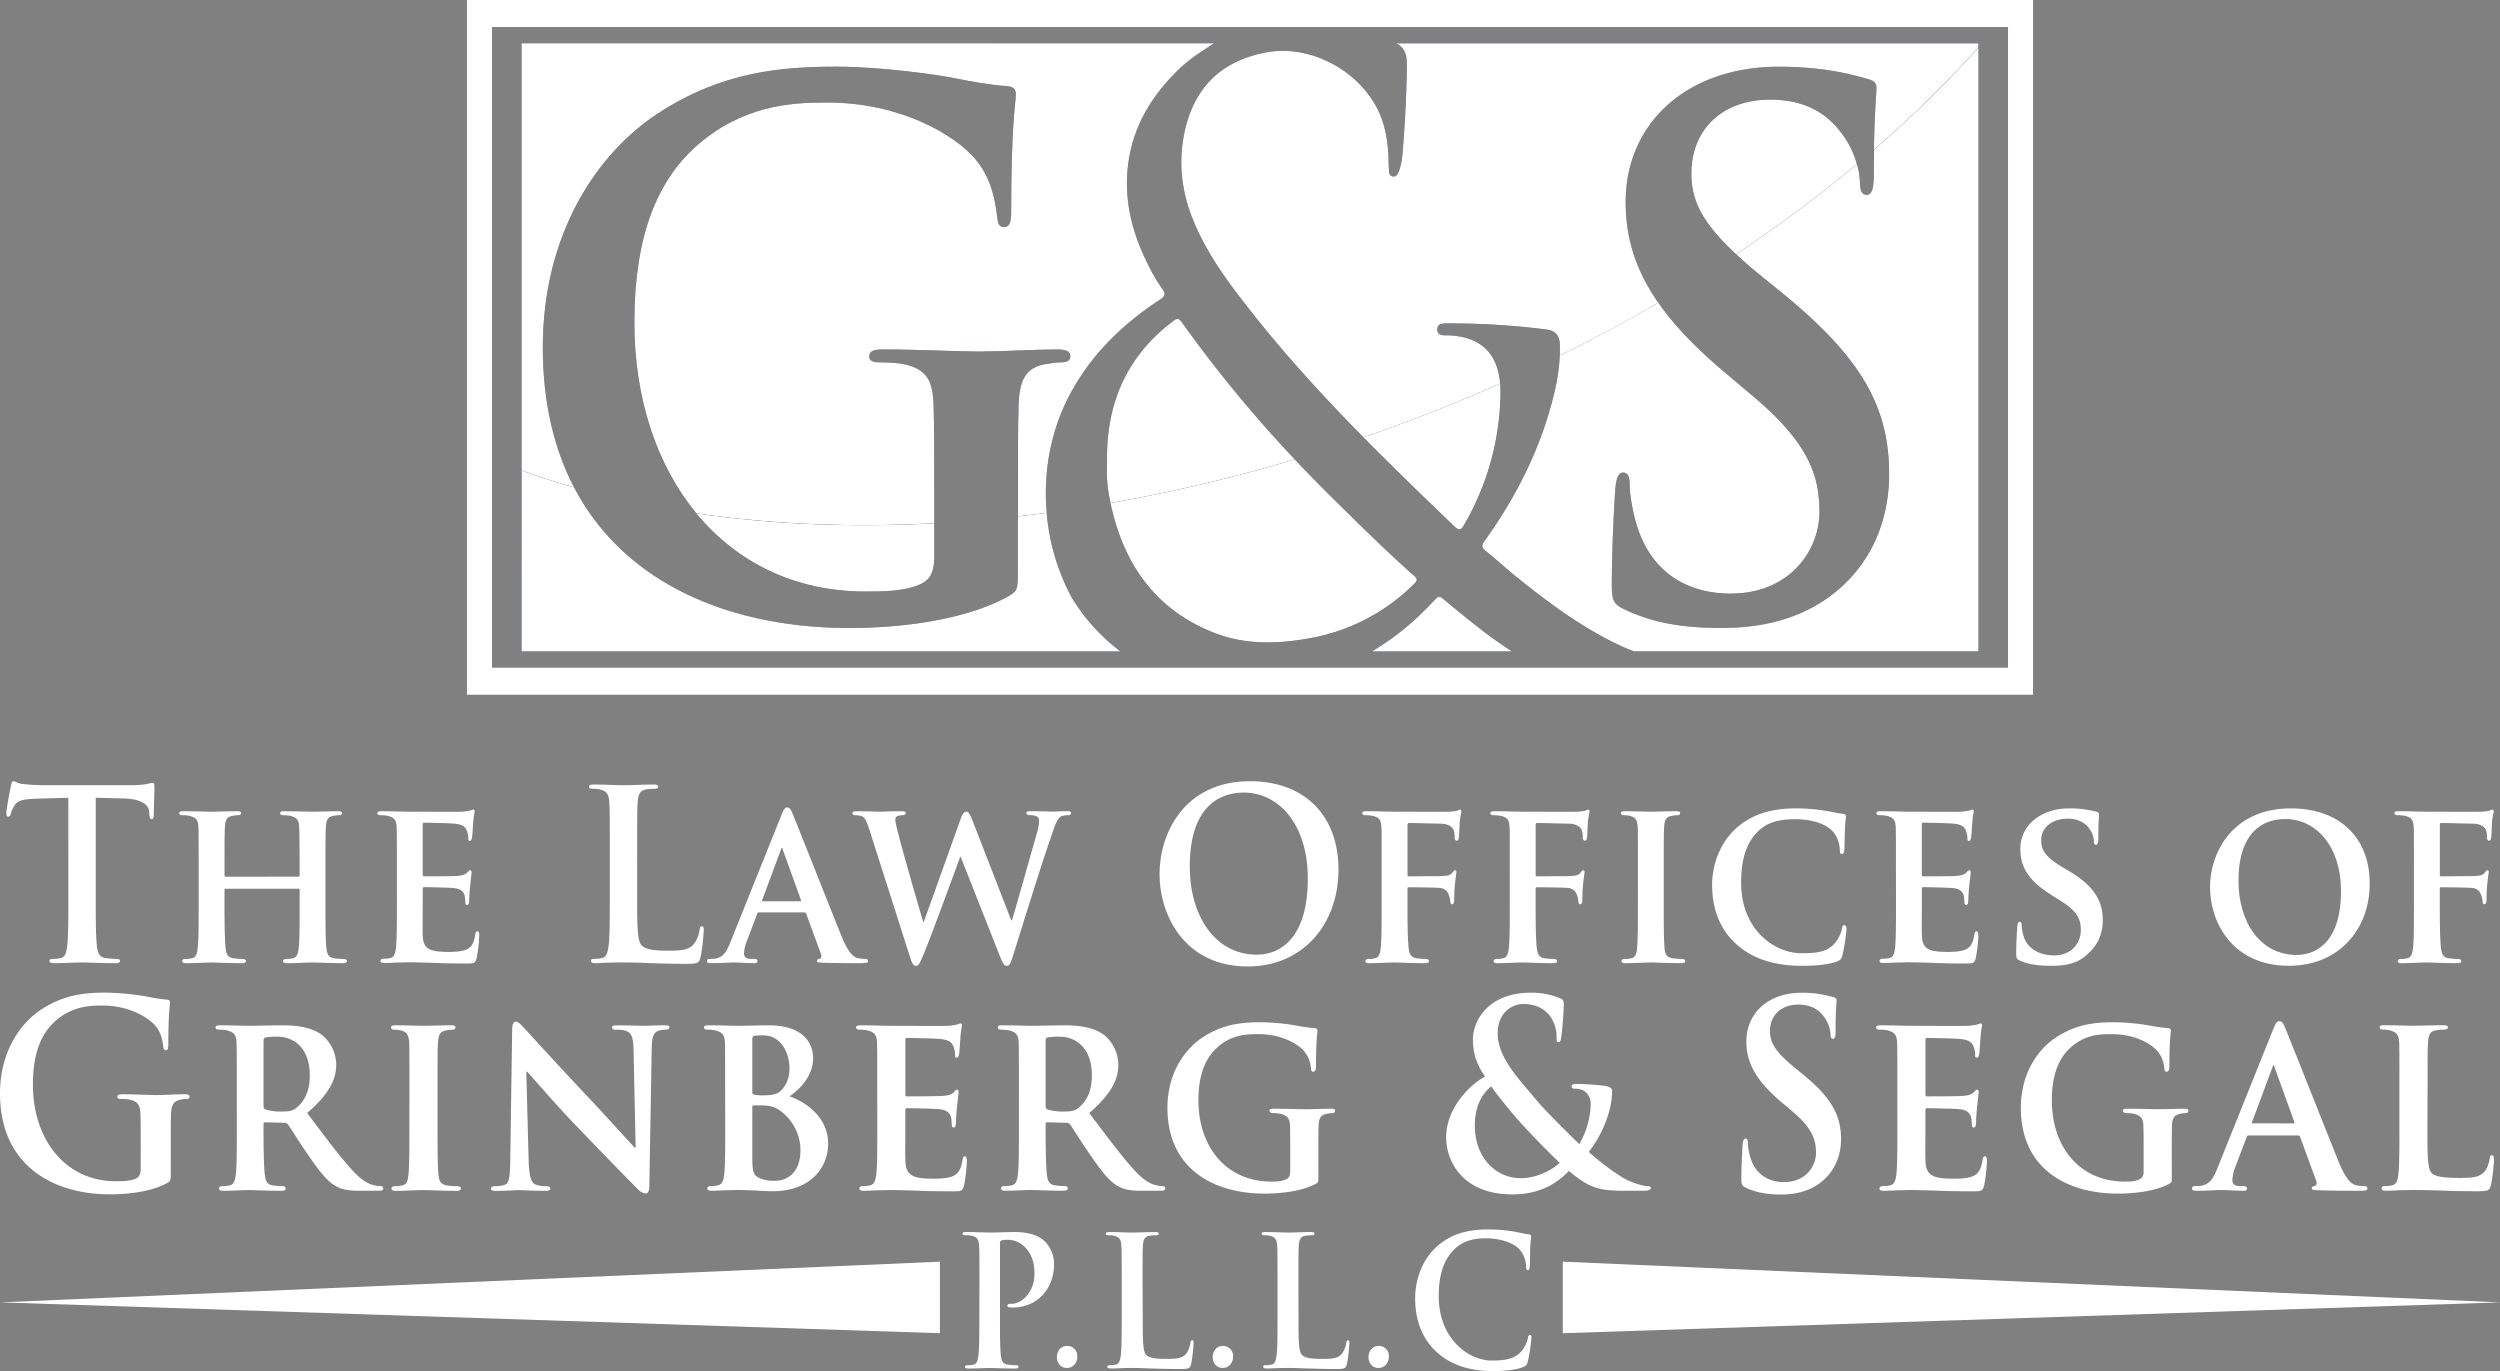 <svg id="Layer_1" data-name="Layer 1" xmlns="http://www.w3.org/2000/svg" viewBox="0 0 1896.19 1039.87"><rect x="0" y="0" width="1896.19" height="1039.87" fill="#808080" stroke="none"/><defs><style>.cls-1{fill:#fff;}.cls-2{fill:#133155;}.cls-3{fill:none;}</style></defs><title>two color vector file WHITE</title><path class="cls-1" d="M160.62,1158.46c0,5.27-.18,5.66-2.35,7-11.76,6.64-29.48,8.78-43.59,8.78-44.31,0-83.56-22.64-83.56-76.5,0-31.23,15-53.08,31.47-63.82,17.36-11.32,33.46-12.69,48.65-12.69a202.15,202.15,0,0,1,32,3.12,110,110,0,0,0,14.29,2.15c2.17.2,2.53,1,2.53,2.34,0,2.15-1.27,7.61-1.27,32,0,3.12-.54,4.1-2,4.1-1.27,0-1.63-1-1.81-2.54-.54-4.49-1.45-10.73-6.15-16.2C143.44,1040,129,1031,108.53,1031c-9.95,0-23.15.78-35.81,12.1-10.13,9.17-16.64,23.81-16.64,47.81,0,42,24.78,73.38,62.94,73.38,4.7,0,11,0,15.37-2.15,2.71-1.37,3.44-3.9,3.44-7.22V1136.6c0-9.76,0-17.17-.18-23-.18-6.64-1.81-9.76-7.78-11.12a34.6,34.6,0,0,0-7.05-.59c-1.63,0-2.71-.39-2.71-1.56,0-1.56,1.27-2,3.8-2,9.41,0,20.8.59,26.22.59,5.61,0,15.19-.59,21.16-.59,2.35,0,3.62.39,3.62,2,0,1.17-1.08,1.56-2.35,1.56a26.5,26.5,0,0,0-4.88.59c-4.88,1-6.69,4.29-6.87,11.12-.18,5.85-.18,13.66-.18,23.42Z" transform="translate(-31.12 -268.35)"/><path class="cls-1" d="M210.72,1094.06c0-25.18,0-29.86-.18-35.13-.36-5.66-1.81-7.42-6.87-9a27.24,27.24,0,0,0-6.33-.59c-1.63,0-2.71-.59-2.71-1.76s1.27-1.56,3.62-1.56c8.32,0,18.45.39,21.7.39,5.43,0,19.89-.39,24.78-.39,10.13,0,21.7,1,30.2,7a29.6,29.6,0,0,1,11.21,22.83c0,12.29-6.51,23.22-22.06,36.69,14.11,18.74,25.32,33.76,34.91,44.11,8.86,9.56,14.47,10.34,17,10.93a13.82,13.82,0,0,0,3.8.39,1.9,1.9,0,0,1,2,1.76c0,1.37-1.09,1.76-3.07,1.76H303.5c-8.86,0-13.2-1-17.36-3.32-6.87-3.71-12.84-11.51-21.7-24.39-6.33-9-13-20.1-15-22.64a3.52,3.52,0,0,0-2.89-1.17l-14.29-.39A1.19,1.19,0,0,0,231,1121v2.34c0,15.42.18,28.3.9,35.32.54,4.88,1.27,8,6.15,8.78a56.1,56.1,0,0,0,7.78.59,1.9,1.9,0,0,1,2,1.76c0,1.17-1.27,1.76-3.26,1.76-9.22,0-22.43-.59-24.78-.59-3.07,0-13.2.59-19.53.59-2,0-3.07-.59-3.07-1.76,0-.78.54-1.76,2.53-1.76a21.81,21.81,0,0,0,5.61-.59c3.26-.78,4.16-3.9,4.7-8.78.72-7,.72-20.1.72-35.32ZM231,1106.94c0,1.76.36,2.34,1.45,2.93a40.63,40.63,0,0,0,12.12,1.56c6.33,0,8.5-.59,11.21-2.73,4.88-3.71,10.31-10.93,10.31-24.59,0-23.42-14.83-29.47-24.23-29.47a53.47,53.47,0,0,0-9.4.59c-1.09.39-1.45,1-1.45,2.34Z" transform="translate(-31.12 -268.35)"/><path class="cls-1" d="M341.66,1094.06c0-25.18,0-29.86-.18-35.13-.36-5.66-2-7.61-5.43-8.78a18.91,18.91,0,0,0-5.79-.78c-1.63,0-2.53-.39-2.53-2,0-1,1.27-1.37,3.8-1.37,6,0,16.82.39,21.34.39,4,0,14.29-.39,20.44-.39,2,0,3.26.39,3.26,1.37,0,1.56-.9,2-2.53,2a20.55,20.55,0,0,0-4.7.59c-4.34.78-5.61,3.12-6,9-.36,5.27-.36,10-.36,35.13v29.27c0,16,0,29.27.72,36.3.54,4.49,1.63,7,6.33,7.81a55.34,55.34,0,0,0,8.14.59c1.81,0,2.53,1,2.53,1.76,0,1.17-1.27,1.76-3.07,1.76-10.49,0-21.34-.59-25.68-.59-3.62,0-14.47.59-20.8.59-2,0-3.07-.59-3.07-1.76,0-.78.54-1.76,2.53-1.76a21.81,21.81,0,0,0,5.61-.59c3.26-.78,4.16-3.12,4.7-8,.72-6.83.72-20.1.72-36.1Z" transform="translate(-31.12 -268.35)"/><path class="cls-1" d="M432.09,1148.9c.36,12.88,2.35,16.78,5.43,18a25.17,25.17,0,0,0,8.32,1.17c1.81,0,2.71.78,2.71,1.76,0,1.37-1.45,1.76-3.62,1.76-10.31,0-17.72-.59-20.62-.59-1.45,0-9,.59-17.18.59-2.17,0-3.62-.19-3.62-1.76,0-1,1.09-1.76,2.53-1.76a30.45,30.45,0,0,0,7.23-.78c4.16-1.17,4.7-5.66,4.88-20.1l1.45-98.36c0-3.32,1.09-5.66,2.71-5.66,2,0,4.16,2.54,6.87,5.46,2,2.15,25.86,28.49,49,52.89,10.85,11.51,32,34.93,34.36,37.28h.72L511.66,1065c-.18-10.15-1.63-13.08-5.43-14.64-2.35-1-6.15-1-8.32-1-2,0-2.53-.78-2.53-1.76,0-1.37,1.63-1.56,4-1.56,8.32,0,16.82.39,20.26.39,1.81,0,7.78-.39,15.55-.39,2.17,0,3.62.19,3.62,1.56,0,1-.9,1.76-2.71,1.76a15,15,0,0,0-4.88.59c-4.34,1.37-5.61,4.29-5.79,13.66l-1.81,104.61c0,3.71-1.27,5.27-2.53,5.27-2.71,0-4.88-1.76-6.51-3.51-9.95-10-29.84-30.44-46.48-47.81-17.36-18-34.18-38.06-37.26-41h-.54Z" transform="translate(-31.12 -268.35)"/><path class="cls-1" d="M581.11,1094.06c0-25.18,0-29.86-.18-35.13-.36-5.66-1.81-7.42-6.87-9a27.24,27.24,0,0,0-6.33-.59c-1.63,0-2.71-.59-2.71-1.76s1.27-1.56,3.62-1.56c8.32,0,18.45.39,21.52.39,8,0,18.45-.39,23.87-.39,28.76,0,33.82,16,33.82,24.79,0,12.88-8.86,22.83-17.9,29.08,13,4.49,29.3,16.39,29.3,35.91,0,17.76-13,36.1-42.32,36.1-1.81,0-7.23-.19-12.66-.59-5.43-.2-11-.39-13.56-.39-1.81,0-5.24.19-9,.19-3.8.2-7.78.39-11,.39-2,0-3.07-.59-3.07-1.76,0-.78.54-1.76,2.53-1.76a21.81,21.81,0,0,0,5.61-.59c3.26-.78,4.16-3.9,4.7-8.78.72-7,.72-20.1.72-35.32Zm20.62,2.73c0,1.37.54,1.56,1.09,1.76a31.51,31.51,0,0,0,7.41.59c5.25,0,9.77-.59,12.48-2.93,4.16-3.51,7.23-9.56,7.23-17.56,0-11.12-6.15-25-19.89-25a37.52,37.52,0,0,0-6.87.39c-1.09.2-1.45,1-1.45,2.73Zm0,48.79c0,10.93.54,14.25,5.61,16.39a27.39,27.39,0,0,0,11.39,2c8.5,0,19.53-5.07,19.53-23.42a37.28,37.28,0,0,0-15-29.47c-3.26-2.54-7.6-4.29-13.75-4.29h-6.87c-.54,0-.9.19-.9,1.17Z" transform="translate(-31.12 -268.35)"/><path class="cls-1" d="M696.5,1094.06c0-25.18,0-29.86-.18-35.13-.36-5.66-1.81-7.42-6.87-9a27.24,27.24,0,0,0-6.33-.59c-1.63,0-2.71-.59-2.71-1.76s1.27-1.56,3.62-1.56c8.32,0,18.45.39,23,.39,5.06,0,40.33.19,43.41,0a63.15,63.15,0,0,0,6.69-1,17.42,17.42,0,0,1,2.53-.78c.9,0,1.08.78,1.08,1.56,0,1.17-.9,3.12-1.27,10.73-.18,1.76-.54,9-.9,10.93-.18.78-.54,2.73-1.81,2.73-1.08,0-1.27-.78-1.27-2.15a16.69,16.69,0,0,0-1.08-6.05c-1.27-2.93-2.53-5.27-10.49-6-2.71-.39-21.7-.78-25-.78-.72,0-1.09.59-1.09,1.56v41c0,1,.18,1.76,1.09,1.76,3.62,0,24.23,0,27.85-.39,3.8-.39,6-1,7.6-2.54,1.27-1.17,1.81-2.15,2.53-2.15s1.27.78,1.27,1.76-.36,3.71-1.27,12.1c-.36,3.32-.72,10-.72,11.12,0,1.37-.18,3.71-1.63,3.71-1.08,0-1.45-.59-1.45-1.37-.18-1.76-.18-3.9-.54-6.05-.9-3.32-2.89-5.85-8.86-6.44-2.89-.39-21-.78-25-.78-.72,0-.9.78-.9,1.76v13.27c0,5.66-.18,19.71,0,24.59.36,11.32,5.25,13.86,21.52,13.86,4.16,0,10.85-.19,15-2.15,4-2,5.79-5.46,6.87-12.29.36-1.76.72-2.54,1.81-2.54,1.27,0,1.45,2.15,1.45,3.9,0,3.71-1.27,15-2.17,18.35-1.08,4.29-2.53,4.29-8.5,4.29-11.94,0-21.52-.19-29.3-.59-7.78-.2-13.75-.39-18.45-.39-1.81,0-5.25.19-9,.19-3.8.2-7.78.39-11,.39-2,0-3.07-.59-3.07-1.76,0-.78.54-1.76,2.53-1.76a21.82,21.82,0,0,0,5.61-.59c3.26-.78,4.16-3.9,4.7-8.78.72-7,.72-20.1.72-35.32Z" transform="translate(-31.12 -268.35)"/><path class="cls-1" d="M803.93,1094.06c0-25.18,0-29.86-.18-35.13-.36-5.66-1.81-7.42-6.87-9a27.24,27.24,0,0,0-6.33-.59c-1.63,0-2.71-.59-2.71-1.76s1.27-1.56,3.62-1.56c8.32,0,18.45.39,21.7.39,5.43,0,19.89-.39,24.78-.39,10.13,0,21.7,1,30.2,7a29.6,29.6,0,0,1,11.21,22.83c0,12.29-6.51,23.22-22.07,36.69,14.11,18.74,25.32,33.76,34.91,44.11,8.86,9.56,14.47,10.34,17,10.93a13.81,13.81,0,0,0,3.8.39,1.9,1.9,0,0,1,2,1.76c0,1.37-1.09,1.76-3.08,1.76H896.71c-8.86,0-13.2-1-17.36-3.32-6.87-3.71-12.84-11.51-21.7-24.39-6.33-9-13-20.1-15-22.64a3.52,3.52,0,0,0-2.89-1.17l-14.29-.39a1.19,1.19,0,0,0-1.27,1.37v2.34c0,15.42.18,28.3.9,35.32.54,4.88,1.27,8,6.15,8.78a56.08,56.08,0,0,0,7.78.59,1.9,1.9,0,0,1,2,1.76c0,1.17-1.27,1.76-3.26,1.76-9.22,0-22.43-.59-24.78-.59-3.07,0-13.2.59-19.53.59-2,0-3.07-.59-3.07-1.76,0-.78.54-1.76,2.53-1.76a21.81,21.81,0,0,0,5.61-.59c3.26-.78,4.16-3.9,4.7-8.78.72-7,.72-20.1.72-35.32Zm20.26,12.88c0,1.76.36,2.34,1.45,2.93a40.63,40.63,0,0,0,12.12,1.56c6.33,0,8.5-.59,11.21-2.73,4.88-3.71,10.31-10.93,10.31-24.59,0-23.42-14.83-29.47-24.23-29.47a53.47,53.47,0,0,0-9.4.59c-1.09.39-1.45,1-1.45,2.34Z" transform="translate(-31.12 -268.35)"/><path class="cls-1" d="M1031.09,1160.41c0,4.49,0,4.68-2,5.85-10.67,5.66-26.4,7.42-38.88,7.42-39.06,0-73.61-19.13-73.61-65,0-26.54,13.2-45.08,27.85-54.25,15.19-9.56,29.48-10.73,42.86-10.73a168.51,168.51,0,0,1,28.21,2.73,118.05,118.05,0,0,0,12.66,1.76c1.81.2,2.17.78,2.17,2,0,2-1.08,6.44-1.08,27.32,0,2.54-.9,3.71-2.17,3.71-1.08,0-1.45-.78-1.63-2.15a23,23,0,0,0-5.43-13.66c-4.7-5.27-16.64-12.69-34.54-12.69-8.68,0-19.71.19-30.75,9.76-8.86,7.81-14.65,20.1-14.65,40.4,0,35.71,21.34,61.67,55.34,61.67,4.16,0,7.42,0,11.21-1.76,2.35-1.17,3.07-2.93,3.07-5.85v-15.22c0-8.2,0-14.44-.18-19.52-.18-5.66-1.81-7.42-6.87-9a26.61,26.61,0,0,0-6.15-.59c-1.45,0-2.53-.78-2.53-1.76,0-1.37,1.27-1.56,3.44-1.56,8.32,0,19.71.39,24.42.39,5.06,0,13.38-.39,18.63-.39,2.17,0,3.26.19,3.26,1.56a1.89,1.89,0,0,1-2,1.76,20.18,20.18,0,0,0-4.34.59c-4.34.78-6,3.12-6.15,9-.18,5.07-.18,11.71-.18,19.91Z" transform="translate(-31.12 -268.35)"/><path class="cls-1" d="M1157.51,1084.89c-7.6-10.93-9-18.93-9.22-27.71-.18-15.42,12.48-35.91,43.95-35.91a57.87,57.87,0,0,1,21.88,4.1c3.08,1.17,3.08,2.73,3.08,5.07,0,6.44-1.45,22.05-2,25-.36,2.93-1.09,3.32-2.17,3.32s-1.27-.78-1.27-3.71a26.7,26.7,0,0,0-5.25-16.39c-3.62-4.68-9.95-8.78-20.07-8.78-7.6,0-19.35,5.66-19.35,22.25,0,18.35,15.55,34,30,51.33,6.15,7.61,28.39,29.27,31.83,32.59,3.62-5.46,8.68-18.15,8.68-30.05a12,12,0,0,0-3.44-9c-2.35-2.34-6.15-2.93-8.86-2.93-1.09,0-2.17-.39-2.17-1.56,0-1.56,1.45-2,2.89-2a187.94,187.94,0,0,1,21.7,1.37c3.44.39,6.15,1.56,6.15,3.9,0,15-7.41,33.18-17.72,46.25a186.7,186.7,0,0,0,25.14,19.13c5.79,3.71,15.73,6.83,19.35,6.83,1.63,0,2.53.19,2.53,1.76,0,1.17-1.45,1.76-5.43,1.76h-13.93c-20.62,0-27.13-2.15-42.68-15-6,5.85-18.09,17.76-42.86,17.76-38.7,0-50.28-26.15-50.28-43.13C1128,1108.31,1146.66,1090.55,1157.51,1084.89Zm56.61,65.38c-10.49-9.76-27.85-28.1-32.55-33.57s-16.28-19.52-19.35-24.4c-6.15,4.88-12.48,14.05-12.48,29.66,0,24.4,15.91,40,34.72,40C1198.38,1162,1210.32,1154.17,1214.12,1150.26Z" transform="translate(-31.12 -268.35)"/><path class="cls-1" d="M1355.36,1169.2c-2.89-1.37-3.44-2.34-3.44-6.64,0-10.73.72-22.44.9-25.57.18-2.93.72-5.07,2.17-5.07,1.63,0,1.81,1.76,1.81,3.32a44.15,44.15,0,0,0,1.63,10c4,14.44,14.65,19.71,25.86,19.71,16.28,0,24.23-11.9,24.23-22.25,0-9.56-2.71-18.54-17.72-31.23l-8.32-7c-19.89-16.78-26.77-30.44-26.77-46.25,0-21.47,16.64-36.89,41.78-36.89a81.56,81.56,0,0,1,24.05,3.32c1.63.39,2.53,1,2.53,2.34,0,2.54-.72,8.2-.72,23.42,0,4.29-.54,5.85-2,5.85-1.27,0-1.81-1.17-1.81-3.51a24.8,24.8,0,0,0-4.7-12.88c-2.71-3.71-8-9.56-19.71-9.56-13.38,0-21.52,8.39-21.52,20.1,0,9,4.16,15.81,19.17,28.1l5.06,4.1c21.88,17.76,29.66,31.23,29.66,49.77,0,11.32-4,24.79-17,34-9,6.25-19.17,8-28.76,8C1371.28,1174.27,1363.14,1172.9,1355.36,1169.2Z" transform="translate(-31.12 -268.35)"/><path class="cls-1" d="M1470.21,1094.06c0-25.18,0-29.86-.18-35.13-.36-5.66-1.81-7.42-6.87-9a27.24,27.24,0,0,0-6.33-.59c-1.63,0-2.71-.59-2.71-1.76s1.27-1.56,3.62-1.56c8.32,0,18.45.39,23,.39,5.06,0,40.33.19,43.41,0a63.15,63.15,0,0,0,6.69-1,17.42,17.42,0,0,1,2.53-.78c.9,0,1.08.78,1.08,1.56,0,1.17-.9,3.12-1.27,10.73-.18,1.76-.54,9-.9,10.93-.18.78-.54,2.73-1.81,2.73-1.08,0-1.27-.78-1.27-2.15a16.69,16.69,0,0,0-1.08-6.05c-1.27-2.93-2.53-5.27-10.49-6-2.71-.39-21.7-.78-25-.78-.72,0-1.09.59-1.09,1.56v41c0,1,.18,1.76,1.09,1.76,3.62,0,24.23,0,27.85-.39,3.8-.39,6-1,7.6-2.54,1.27-1.17,1.81-2.15,2.53-2.15s1.27.78,1.27,1.76-.36,3.71-1.27,12.1c-.36,3.32-.72,10-.72,11.12,0,1.37-.18,3.71-1.63,3.71-1.08,0-1.45-.59-1.45-1.37-.18-1.76-.18-3.9-.54-6.05-.9-3.32-2.89-5.85-8.86-6.44-2.89-.39-21-.78-25-.78-.72,0-.9.78-.9,1.76v13.27c0,5.66-.18,19.71,0,24.59.36,11.32,5.25,13.86,21.52,13.86,4.16,0,10.85-.19,15-2.15,4-2,5.79-5.46,6.87-12.29.36-1.76.72-2.54,1.81-2.54,1.27,0,1.45,2.15,1.45,3.9,0,3.71-1.27,15-2.17,18.35-1.08,4.29-2.53,4.29-8.5,4.29-11.94,0-21.52-.19-29.3-.59-7.78-.2-13.75-.39-18.45-.39-1.81,0-5.25.19-9,.19-3.8.2-7.78.39-11,.39-2,0-3.07-.59-3.07-1.76,0-.78.54-1.76,2.53-1.76a21.82,21.82,0,0,0,5.61-.59c3.26-.78,4.16-3.9,4.7-8.78.72-7,.72-20.1.72-35.32Z" transform="translate(-31.12 -268.35)"/><path class="cls-1" d="M1678.38,1160.41c0,4.49,0,4.68-2,5.85-10.67,5.66-26.4,7.42-38.88,7.42-39.06,0-73.61-19.13-73.61-65,0-26.54,13.2-45.08,27.85-54.25,15.19-9.56,29.48-10.73,42.86-10.73a168.51,168.51,0,0,1,28.21,2.73,118.05,118.05,0,0,0,12.66,1.76c1.81.2,2.17.78,2.17,2,0,2-1.08,6.44-1.08,27.32,0,2.54-.9,3.71-2.17,3.71-1.08,0-1.45-.78-1.63-2.15a23,23,0,0,0-5.43-13.66c-4.7-5.27-16.64-12.69-34.54-12.69-8.68,0-19.71.19-30.75,9.76-8.86,7.81-14.65,20.1-14.65,40.4,0,35.71,21.34,61.67,55.34,61.67,4.16,0,7.42,0,11.21-1.76,2.35-1.17,3.07-2.93,3.07-5.85v-15.22c0-8.2,0-14.44-.18-19.52-.18-5.66-1.81-7.42-6.87-9a26.61,26.61,0,0,0-6.15-.59c-1.45,0-2.53-.78-2.53-1.76,0-1.37,1.27-1.56,3.43-1.56,8.32,0,19.71.39,24.42.39,5.06,0,13.38-.39,18.63-.39,2.17,0,3.26.19,3.26,1.56a1.89,1.89,0,0,1-2,1.76,20.18,20.18,0,0,0-4.34.59c-4.34.78-6,3.12-6.15,9-.18,5.07-.18,11.71-.18,19.91Z" transform="translate(-31.12 -268.35)"/><path class="cls-1" d="M1736.61,1129.58c-.9,0-1.09.19-1.45,1.17l-8.5,22.44a32.06,32.06,0,0,0-2.35,10.15c0,2.93,1.45,4.68,6.33,4.68H1733c2,0,2.35.78,2.35,1.76,0,1.37-.9,1.76-2.53,1.76-5.24,0-12.66-.59-17.72-.59-1.63,0-10.13.59-18.45.59-2,0-2.89-.39-2.89-1.76a1.63,1.63,0,0,1,1.81-1.76c1.45,0,3.26-.2,4.7-.2,7.23-1.17,9.95-6.24,13.2-14.64l41.6-103.63c1.81-4.68,3.07-6.64,4.7-6.64,2.35,0,3.07,1.56,4.7,5.27,3.8,9.17,30.38,76.31,40.51,101.48,6.15,15,10.67,17.17,13.56,17.76a35.7,35.7,0,0,0,6,.59q2.17,0,2.17,1.76c0,1.37-.9,1.76-6.87,1.76-5.61,0-17.18,0-30.56-.39-2.89-.19-4.7-.19-4.7-1.37,0-1,.36-1.56,2-1.76,1.09-.2,2.17-1.76,1.45-3.71l-12.3-33.57a1.51,1.51,0,0,0-1.63-1.17Zm34-9.17c.72,0,.9-.39.72-1l-15-41.57c-.18-.59-.36-1.56-.72-1.56-.54,0-.72,1-.9,1.56l-15.37,41.37c-.36.78,0,1.17.54,1.17Z" transform="translate(-31.12 -268.35)"/><path class="cls-1" d="M1872.25,1123.33c0,21.27,0,31.81,3.44,34.93,2.71,2.54,8.86,3.51,21.16,3.51,8.5,0,14.65-.19,18.63-4.68,2-2.15,3.62-6.83,4-10,.18-1.56.54-2.54,1.81-2.54,1.09,0,1.45,1.76,1.45,3.71s-1.08,14.25-2.35,19.13c-1.09,3.71-1.81,4.49-10.13,4.49-11.4,0-20.62-.19-28.58-.59-8-.2-14.65-.39-21.16-.39-1.81,0-5.25.19-9,.19-3.8.2-7.78.39-11,.39-2,0-3.07-.59-3.07-1.76,0-.78.54-1.76,2.53-1.76a21.82,21.82,0,0,0,5.61-.59c3.26-.78,4.16-3.9,4.7-8.78.72-7,.72-20.1.72-35.32v-29.27c0-25.18,0-29.86-.18-35.13-.36-5.66-1.81-7.42-6.87-9a19.73,19.73,0,0,0-5.24-.59q-2.71,0-2.71-1.76c0-1.17,1.08-1.56,3.44-1.56,7.41,0,17.54.39,21.88.39,3.8,0,16.82-.39,23-.39,2.35,0,3.44.39,3.44,1.56s-.9,1.76-2.89,1.76a32.8,32.8,0,0,0-6.15.59c-4.34.78-5.61,3.12-6,9-.36,5.27-.36,10-.36,35.13Z" transform="translate(-31.12 -268.35)"/><path class="cls-1" d="M774,1242.49c0-20.82,0-24.65-.25-29-.25-4.66-1.27-6.85-5.46-7.81a24.2,24.2,0,0,0-4.95-.41c-1.4,0-2.16-.27-2.16-1.23s.89-1.23,2.79-1.23c6.73,0,14.72.41,18.28.41,5.2,0,12.57-.41,18.4-.41,15.87,0,21.58,5.75,23.61,7.81a24.71,24.71,0,0,1,6.35,16.3c0,19.45-13.2,33.15-31.22,33.15a17.36,17.36,0,0,1-2.67-.14c-.63-.14-1.52-.27-1.52-1.23s.89-1.51,3.55-1.51c7.11,0,17-8.63,17-22.6,0-4.52-.38-13.7-7.49-20.55a18.06,18.06,0,0,0-12.69-5.34,16.75,16.75,0,0,0-5,.55c-.63.27-1,1.1-1,2.6v54.78c0,12.6,0,23.42.63,29.31.38,3.84,1.14,6.85,5,7.4a49.57,49.57,0,0,0,6.47.55c1.4,0,2,.41,2,1.1,0,1-1,1.37-2.41,1.37-8.38,0-16.37-.41-19.67-.41-2.92,0-10.92.41-16,.41-1.65,0-2.54-.41-2.54-1.37,0-.69.51-1.1,2-1.1a19.24,19.24,0,0,0,4.57-.55c2.54-.55,3.17-3.56,3.68-7.53.63-5.75.63-16.57.63-29.17Z" transform="translate(-31.12 -268.35)"/><path class="cls-1" d="M832.73,1297.55c0-3.43,2.28-8.36,7.74-8.36a7.58,7.58,0,0,1,7.74,7.94c0,4.79-3,8.77-7.87,8.77C835,1305.9,832.73,1301.38,832.73,1297.55Z" transform="translate(-31.12 -268.35)"/><path class="cls-1" d="M897.85,1266.59c0,17.53,0,27,2.67,29.45,2.16,2.05,5.46,3,15.36,3,6.73,0,11.68-.14,14.85-3.83A17.89,17.89,0,0,0,934,1287c.13-1.23.38-2.05,1.4-2.05s1,.68,1,2.33-.89,11.78-1.9,15.75c-.76,3-1.4,3.7-8,3.7-9.14,0-15.74-.27-21.45-.41s-10.28-.41-15.48-.41c-1.4,0-4.19,0-7.24.14s-6.22.27-8.76.27c-1.65,0-2.54-.41-2.54-1.37,0-.69.51-1.1,2-1.1a19.24,19.24,0,0,0,4.57-.55c2.54-.55,3.17-3.56,3.68-7.53.63-5.75.63-16.57.63-29.17v-24.1c0-20.82,0-24.65-.25-29-.25-4.66-1.27-6.85-5.46-7.81a17.48,17.48,0,0,0-4.19-.41c-1.4,0-2.16-.27-2.16-1.23s.89-1.23,2.79-1.23c6,0,14,.41,17.39.41,3,0,12.31-.41,17.26-.41,1.78,0,2.67.27,2.67,1.23s-.76,1.23-2.28,1.23a31.33,31.33,0,0,0-5,.41c-3.43.69-4.44,3-4.7,7.81-.25,4.38-.25,8.22-.25,29Z" transform="translate(-31.12 -268.35)"/><path class="cls-1" d="M950.9,1297.55c0-3.43,2.28-8.36,7.74-8.36a7.58,7.58,0,0,1,7.74,7.94c0,4.79-3,8.77-7.87,8.77C953.18,1305.9,950.9,1301.38,950.9,1297.55Z" transform="translate(-31.12 -268.35)"/><path class="cls-1" d="M1016,1266.59c0,17.53,0,27,2.67,29.45,2.16,2.05,5.46,3,15.36,3,6.73,0,11.68-.14,14.85-3.83a17.91,17.91,0,0,0,3.3-8.22c.13-1.23.38-2.05,1.4-2.05s1,.68,1,2.33-.89,11.78-1.9,15.75c-.76,3-1.4,3.7-8,3.7-9.14,0-15.74-.27-21.45-.41s-10.28-.41-15.49-.41c-1.4,0-4.19,0-7.24.14s-6.22.27-8.76.27c-1.65,0-2.54-.41-2.54-1.37,0-.69.51-1.1,2-1.1a19.23,19.23,0,0,0,4.57-.55c2.54-.55,3.17-3.56,3.68-7.53.64-5.75.64-16.57.64-29.17v-24.1c0-20.82,0-24.65-.25-29-.25-4.66-1.27-6.85-5.46-7.81a17.47,17.47,0,0,0-4.19-.41c-1.4,0-2.16-.27-2.16-1.23s.89-1.23,2.79-1.23c6,0,14,.41,17.39.41,3,0,12.31-.41,17.26-.41,1.78,0,2.66.27,2.66,1.23s-.76,1.23-2.28,1.23a31.31,31.31,0,0,0-4.95.41c-3.43.69-4.44,3-4.7,7.81-.25,4.38-.25,8.22-.25,29Z" transform="translate(-31.12 -268.35)"/><path class="cls-1" d="M1069.07,1297.55c0-3.43,2.28-8.36,7.74-8.36a7.58,7.58,0,0,1,7.74,7.94c0,4.79-3,8.77-7.87,8.77C1071.35,1305.9,1069.07,1301.38,1069.07,1297.55Z" transform="translate(-31.12 -268.35)"/><path class="cls-1" d="M1120.22,1293.3c-12.44-11.78-15.74-27.12-15.74-40.4,0-9.31,2.67-25.47,14.85-37.53,9.14-9,21.2-14.52,40.11-14.52a116.31,116.31,0,0,1,18.4,1.37c4.82.68,8.88,1.92,12.69,2.33,1.4.14,1.9.82,1.9,1.64,0,1.1-.38,2.74-.63,7.53-.25,4.52-.13,12.05-.38,14.79-.13,2.05-.38,3.15-1.52,3.15s-1.27-1.1-1.27-3a20.35,20.35,0,0,0-4.95-12.6c-4.19-4.79-14.09-8.49-25.77-8.49-11,0-18.28,3-23.86,8.49-9.27,9.18-11.68,22.19-11.68,35.47,0,32.6,23,48.76,40,48.76,11.3,0,18.15-1.37,23.23-7.67a23.56,23.56,0,0,0,4.31-9c.38-2.19.64-2.74,1.65-2.74s1.14,1,1.14,2.05a139.63,139.63,0,0,1-2.79,18.22c-.63,2.33-1.14,3-3.3,4-5.08,2.19-14.72,3.15-22.85,3.15C1146.36,1308.23,1131.77,1304.12,1120.22,1293.3Z" transform="translate(-31.12 -268.35)"/><polygon class="cls-1" points="1896.19 987.82 1185.35 1011.2 1185.35 956.96 1896.19 987.82 1896.19 987.82"/><polygon class="cls-1" points="0.19 987.82 712.9 1011.2 712.9 956.96 0.19 987.82 0.19 987.82"/><path class="cls-1" d="M82.94,873.43l-24.75.72c-9.63.36-13.62,1.26-16.11,5.2a22,22,0,0,0-2.82,6.27c-.33,1.44-.83,2.15-1.83,2.15-1.16,0-1.49-.9-1.49-2.87,0-2.87,3.16-19.18,3.49-20.62.5-2.33,1-3.41,2-3.41,1.33,0,3,1.79,7.14,2.15a161.11,161.11,0,0,0,16.61.9h65.79a73.85,73.85,0,0,0,11.46-.9,37.29,37.29,0,0,1,4.49-.9c1.16,0,1.33,1.08,1.33,3.77,0,3.76-.5,16.13-.5,20.79-.17,1.79-.5,2.87-1.5,2.87-1.33,0-1.66-.9-1.83-3.59l-.17-2c-.33-4.66-4.82-9.68-19.6-10l-20.93-.54v73.5c0,16.49,0,30.66.83,38.36.5,5,1.5,9,6.48,9.68a64.94,64.94,0,0,0,8.47.72c1.83,0,2.66.54,2.66,1.43,0,1.26-1.33,1.79-3.16,1.79-11,0-21.43-.54-26.08-.54-3.82,0-14.29.54-20.93.54-2.16,0-3.32-.54-3.32-1.79,0-.9.66-1.43,2.66-1.43a25.21,25.21,0,0,0,6-.72c3.32-.72,4.32-4.66,4.82-9.86.83-7.53.83-21.69.83-38.18Z" transform="translate(-31.12 -268.35)"/><path class="cls-1" d="M257.54,933.3c.33,0,.83-.18.83-1.08V929c0-23.13-.17-28.68-.33-33.52-.33-5.2-1.66-6.81-6.31-8.25a24.44,24.44,0,0,0-5.65-.54q-2.49,0-2.49-1.61c0-1.07,1-1.43,3.16-1.43,7.81,0,18.11.36,21.93.36,3.49,0,13.12-.36,18.77-.36,2.16,0,3.16.36,3.16,1.43s-1,1.61-2.66,1.61a22.75,22.75,0,0,0-4.32.54c-3.82.72-5,2.87-5.32,8.25-.33,4.84-.33,9.14-.33,32.27v26.89c0,14,0,26,.66,32.63.5,4.3,1.33,7.17,5.82,7.89a49.06,49.06,0,0,0,7.48.54c1.49,0,2.33.9,2.33,1.61,0,1.07-1.16,1.61-3,1.61-9.47,0-19.11-.54-23.09-.54-3.32,0-13.62.54-19.27.54-2,0-3.16-.54-3.16-1.61,0-.72.67-1.61,2.33-1.61a20.54,20.54,0,0,0,5.32-.54c3-.72,3.82-3.59,4.32-8.07.67-6.45.67-18.11.67-32.09V943.34a.92.92,0,0,0-.83-.9H202.39c-.5,0-1,.18-1,.9V955c0,14,.17,25.64.83,32.27.5,4.3,1.33,7.17,5.65,7.89a50.7,50.7,0,0,0,7.48.54c1.66,0,2.32.9,2.32,1.61,0,1.07-1.16,1.61-3,1.61-9.47,0-19.6-.54-23.76-.54-3.32,0-13,.54-18.77.54-1.83,0-2.82-.54-2.82-1.61,0-.72.5-1.61,2.33-1.61a20,20,0,0,0,5.15-.54c3-.72,3.82-3.59,4.32-8.07.67-6.45.67-18.46.67-32.45V927.75c0-23.13,0-27.43-.17-32.27-.33-5.2-1.66-6.81-6.31-8.25a25,25,0,0,0-5.82-.54c-1.49,0-2.49-.54-2.49-1.61s1.16-1.43,3.16-1.43c7.81,0,17.44.36,21.43.36,3.49,0,13.62-.36,19.44-.36,2,0,3,.36,3,1.43s-.83,1.61-2.66,1.61a19.89,19.89,0,0,0-4.15.54c-4,.72-5.15,2.87-5.48,8.25-.33,4.84-.33,10.4-.33,33.52v3.23c0,.9.5,1.08,1,1.08Z" transform="translate(-31.12 -268.35)"/><path class="cls-1" d="M332.14,927.75c0-23.13,0-27.43-.17-32.27-.33-5.2-1.66-6.81-6.31-8.25a25,25,0,0,0-5.82-.54c-1.49,0-2.49-.54-2.49-1.61s1.16-1.43,3.32-1.43c7.64,0,16.95.36,21.1.36,4.65,0,37,.18,39.87,0a58.18,58.18,0,0,0,6.15-.9,16,16,0,0,1,2.32-.72c.83,0,1,.72,1,1.43,0,1.08-.83,2.87-1.16,9.86-.17,1.61-.5,8.25-.83,10-.17.72-.5,2.51-1.66,2.51-1,0-1.16-.72-1.16-2a15.31,15.31,0,0,0-1-5.56c-1.16-2.69-2.33-4.84-9.64-5.56-2.49-.36-19.94-.72-22.93-.72-.67,0-1,.54-1,1.43v37.65c0,.9.17,1.61,1,1.61,3.32,0,22.26,0,25.58-.36,3.49-.36,5.48-.9,7-2.33,1.16-1.07,1.66-2,2.32-2s1.16.72,1.16,1.61-.33,3.41-1.16,11.11c-.33,3-.66,9.14-.66,10.22,0,1.25-.17,3.41-1.5,3.41-1,0-1.33-.54-1.33-1.26-.17-1.61-.17-3.59-.5-5.56-.83-3-2.66-5.38-8.14-5.92-2.66-.36-19.27-.72-22.93-.72-.66,0-.83.72-.83,1.61v12.19c0,5.2-.17,18.11,0,22.59.33,10.4,4.82,12.73,19.77,12.73,3.82,0,10-.18,13.79-2,3.65-1.79,5.31-5,6.31-11.29.33-1.61.67-2.33,1.66-2.33,1.16,0,1.33,2,1.33,3.59a110.85,110.85,0,0,1-2,16.85c-1,3.94-2.32,3.94-7.81,3.94-11,0-19.77-.18-26.91-.54-7.14-.18-12.62-.36-16.94-.36-1.66,0-4.82.18-8.31.18-3.49.18-7.14.36-10.13.36-1.83,0-2.82-.54-2.82-1.61,0-.72.5-1.61,2.33-1.61a20,20,0,0,0,5.15-.54c3-.72,3.82-3.59,4.32-8.07.67-6.45.67-18.46.67-32.45Z" transform="translate(-31.12 -268.35)"/><path class="cls-1" d="M514.38,946.93c0,22.95,0,35.32,3.49,38.54,2.82,2.69,7.14,3.94,20.1,3.94,8.81,0,15.28-.18,19.44-5a23.4,23.4,0,0,0,4.32-10.76c.17-1.61.5-2.69,1.83-2.69,1.16,0,1.33.9,1.33,3,0,2-1.16,15.42-2.49,20.61-1,3.94-1.83,4.84-10.47,4.84-12,0-20.6-.36-28.08-.54-7.48-.36-13.46-.54-20.27-.54-1.83,0-5.48,0-9.47.18-3.82,0-8.14.36-11.46.36-2.16,0-3.32-.54-3.32-1.79,0-.9.66-1.43,2.66-1.43a25.21,25.21,0,0,0,6-.72c3.32-.72,4.15-4.66,4.82-9.86.83-7.53.83-21.69.83-38.18V915.38c0-27.25,0-32.27-.33-38-.33-6.1-1.66-9-7.14-10.22a22.89,22.89,0,0,0-5.48-.54c-1.83,0-2.82-.36-2.82-1.61s1.16-1.61,3.65-1.61c7.81,0,18.27.54,22.76.54,4,0,16.11-.54,22.59-.54,2.33,0,3.49.36,3.49,1.61s-1,1.61-3,1.61a41,41,0,0,0-6.48.54c-4.49.9-5.81,3.94-6.15,10.22-.33,5.74-.33,10.76-.33,38Z" transform="translate(-31.12 -268.35)"/><path class="cls-1" d="M606.75,960.37c-.83,0-1,.18-1.33,1.07l-7.81,20.62a29.43,29.43,0,0,0-2.16,9.32c0,2.69,1.33,4.3,5.82,4.3h2.16c1.83,0,2.16.72,2.16,1.61,0,1.25-.83,1.61-2.33,1.61-4.82,0-11.63-.54-16.28-.54-1.5,0-9.3.54-16.95.54-1.83,0-2.66-.36-2.66-1.61a1.5,1.5,0,0,1,1.66-1.61c1.33,0,3-.18,4.32-.18,6.65-1.08,9.14-5.74,12.13-13.45l38.21-95.19c1.66-4.3,2.82-6.09,4.32-6.09,2.16,0,2.82,1.43,4.32,4.84,3.49,8.43,27.91,70.09,37.21,93.22,5.65,13.8,9.8,15.77,12.46,16.31a32.67,32.67,0,0,0,5.48.54q2,0,2,1.61c0,1.25-.83,1.61-6.31,1.61-5.15,0-15.78,0-28.08-.36-2.66-.18-4.32-.18-4.32-1.25,0-.9.33-1.44,1.83-1.61,1-.18,2-1.61,1.33-3.41l-11.3-30.83a1.39,1.39,0,0,0-1.5-1.07ZM638,951.95c.67,0,.83-.36.67-.9l-13.79-38.18c-.17-.54-.33-1.43-.66-1.43-.5,0-.67.9-.83,1.43l-14.12,38c-.33.72,0,1.08.5,1.08Z" transform="translate(-31.12 -268.35)"/><path class="cls-1" d="M690.81,898.53c-1.83-5.56-3-9.14-5.15-10.58-1.5-1.08-4.32-1.26-5.65-1.26-1.49,0-2.32-.54-2.32-1.61s1.16-1.43,3.32-1.43c7.48,0,15.62.36,16.94.36s8.47-.36,16.94-.36c2.16,0,3.16.36,3.16,1.43s-1.16,1.61-2.66,1.61a8.84,8.84,0,0,0-3.65.72c-1.33.54-1.5,1.43-1.5,3,0,2,1.33,7,3.16,14,2.49,10,15.78,56.11,17.94,63.1h.5l27.91-78c1.5-4.3,3-5.56,4.32-5.56,1.66,0,3,2.33,4.82,7.17l29.24,75.29h.5c2.82-8.78,14-48.94,19.11-66.69a35.22,35.22,0,0,0,1.5-8.78c0-2.51-1.33-4.3-7.14-4.3-1.33,0-2.49-.72-2.49-1.61,0-1.07,1.16-1.43,3.49-1.43,7.64,0,14.29.36,15.62.36,1,0,7.31-.36,12.13-.36,1.66,0,2.66.36,2.66,1.26,0,1.07-.67,1.79-2,1.79a17.72,17.72,0,0,0-5.15.72c-3.49,1.43-5.15,7.17-8.14,16-6.81,19.18-21.76,67.58-28.91,90.35-1.66,5.38-2.49,7.17-4.65,7.17-2,0-3-1.79-5.15-7.35l-29.74-75.29h-.33c-2.49,6.45-22.1,60.59-28.08,74.58-2.66,6.28-3.49,8.07-5.65,8.07-1.83,0-2.66-1.61-4-5.56Z" transform="translate(-31.12 -268.35)"/><path class="cls-1" d="M910.6,931.15c0-30.66,18.77-70.27,68.61-70.27,41.37,0,67.12,26,67.12,67s-26.58,73.5-68.78,73.5C929.87,1001.43,910.6,962.88,910.6,931.15Zm112.47,3.41c0-40.16-21.43-65.07-48.68-65.07-19.1,0-40.87,11.47-40.87,56.11,0,37.29,19.11,66.87,51,66.87C996.16,992.46,1023.07,986.37,1023.07,934.56Z" transform="translate(-31.12 -268.35)"/><path class="cls-1" d="M1098.67,955.17c0,14.7.16,25.46.83,31.91.5,4.48,1.5,7.35,5.82,8.07a47.87,47.87,0,0,0,7.14.54c1.83,0,2.49.9,2.49,1.61,0,1.07-1,1.61-3.15,1.61-9.3,0-19.61-.54-23.43-.54s-13.13.54-18.6.54c-2,0-3-.36-3-1.61,0-.72.5-1.61,2.16-1.61a20,20,0,0,0,5.15-.54c3-.72,3.82-3.59,4.32-8.07.66-6.45.66-17.75.66-32.45V927.75c0-23.13,0-27.43-.16-32.27-.33-5.2-1.66-7-6.31-8.25a25.05,25.05,0,0,0-5.82-.54c-1.33,0-2.49-.54-2.49-1.61s1.16-1.43,3.49-1.43c7.47,0,16.78.36,20.93.36,5.65,0,38,.18,41.53,0a37.56,37.56,0,0,0,6-.72c.83-.18,1.5-.9,2.33-.9.5,0,1,.72,1,1.43,0,1.08-.66,2.87-1.16,6.81-.17,1.61-.5,10.58-.67,12.37-.17,1.26-.5,3-1.5,3s-1.83-.72-1.83-2.51a13,13,0,0,0-.83-5.74c-1-2.15-3.82-4.48-9.3-4.66l-24.25-.54c-.83,0-1.33.36-1.33,2.15v36.93c0,.9.16,1.43,1,1.43l20.43-.18c2.49,0,4.49,0,6.64-.18,2.66-.18,4.82-.72,6.15-2.69.83-.9,1.17-1.61,2-1.61.5,0,.83.54.83,1.43s-.66,5-1.16,9.86c-.33,3-.5,10-.5,11.11,0,1.26-.17,3.41-1.66,3.41-.83,0-1.33-1.07-1.33-2.15a14.9,14.9,0,0,0-1-4.66,7.58,7.58,0,0,0-7-5.56c-3.65-.36-20.93-.54-23.42-.54-.67,0-1,.18-1,1.26Z" transform="translate(-31.12 -268.35)"/><path class="cls-1" d="M1195.86,955.17c0,14.7.16,25.46.83,31.91.5,4.48,1.5,7.35,5.82,8.07a47.87,47.87,0,0,0,7.14.54c1.83,0,2.49.9,2.49,1.61,0,1.07-1,1.61-3.15,1.61-9.3,0-19.61-.54-23.43-.54s-13.13.54-18.6.54c-2,0-3-.36-3-1.61,0-.72.5-1.61,2.16-1.61a20,20,0,0,0,5.15-.54c3-.72,3.82-3.59,4.32-8.07.66-6.45.66-17.75.66-32.45V927.75c0-23.13,0-27.43-.16-32.27-.33-5.2-1.66-7-6.31-8.25a25.05,25.05,0,0,0-5.82-.54c-1.33,0-2.49-.54-2.49-1.61s1.16-1.43,3.49-1.43c7.47,0,16.78.36,20.93.36,5.65,0,38,.18,41.53,0a37.56,37.56,0,0,0,6-.72c.83-.18,1.5-.9,2.33-.9.5,0,1,.72,1,1.43,0,1.08-.66,2.87-1.16,6.81-.17,1.61-.5,10.58-.67,12.37-.17,1.26-.5,3-1.5,3s-1.83-.72-1.83-2.51a13,13,0,0,0-.83-5.74c-1-2.15-3.82-4.48-9.3-4.66l-24.25-.54c-.83,0-1.33.36-1.33,2.15v36.93c0,.9.16,1.43,1,1.43l20.43-.18c2.49,0,4.49,0,6.64-.18,2.66-.18,4.82-.72,6.15-2.69.83-.9,1.17-1.61,2-1.61.5,0,.83.54.83,1.43s-.66,5-1.16,9.86c-.33,3-.5,10-.5,11.11,0,1.26-.17,3.41-1.66,3.41-.83,0-1.33-1.07-1.33-2.15a14.9,14.9,0,0,0-1-4.66,7.58,7.58,0,0,0-7-5.56c-3.65-.36-20.93-.54-23.42-.54-.67,0-1,.18-1,1.26Z" transform="translate(-31.12 -268.35)"/><path class="cls-1" d="M1273.44,927.75c0-23.13,0-27.43-.16-32.27-.33-5.2-1.83-7-5-8.07a17.35,17.35,0,0,0-5.32-.72c-1.49,0-2.33-.36-2.33-1.79,0-.9,1.17-1.26,3.49-1.26,5.48,0,15.45.36,19.6.36,3.66,0,13.13-.36,18.77-.36,1.83,0,3,.36,3,1.26,0,1.43-.83,1.79-2.33,1.79a18.88,18.88,0,0,0-4.32.54c-4,.72-5.15,2.87-5.48,8.25-.33,4.84-.33,9.14-.33,32.27v26.89c0,14.7,0,26.89.66,33.34.5,4.12,1.49,6.45,5.82,7.17a50.66,50.66,0,0,0,7.47.54c1.66,0,2.33.9,2.33,1.61,0,1.07-1.16,1.61-2.82,1.61-9.63,0-19.6-.54-23.59-.54-3.32,0-13.29.54-19.11.54-1.83,0-2.82-.54-2.82-1.61,0-.72.5-1.61,2.33-1.61a20,20,0,0,0,5.15-.54c3-.72,3.82-2.87,4.32-7.35.66-6.27.66-18.46.66-33.16Z" transform="translate(-31.12 -268.35)"/><path class="cls-1" d="M1348,984.39c-14.46-13.09-18.28-30.3-18.28-45,0-10.4,3.16-28.32,17.11-41.77,10.63-10,24.59-16.13,46.35-16.13a139.22,139.22,0,0,1,21.26,1.61c5.48.9,10.3,2,14.62,2.51,1.66.18,2.16.9,2.16,1.79,0,1.25-.33,3-.66,8.43-.33,5-.33,13.44-.5,16.49-.16,2.15-.66,3.77-2,3.77-1.16,0-1.49-1.26-1.49-3.23A22.33,22.33,0,0,0,1421,898.7c-5-5.2-14.78-9-28.24-9-12.79,0-20.93,2.51-27.58,8.6-10.8,10-13.45,24.74-13.45,39.62,0,36.21,25.91,53.42,45.52,53.42,13,0,20.1-1.07,25.92-8.07a25.37,25.37,0,0,0,5-10.22c.33-2.33.67-3,1.83-3,1,0,1.66,1.43,1.66,2.69,0,1.79-1.66,15.06-3.16,20.26-.66,2.69-1.33,3.41-3.82,4.48-5.81,2.51-16.95,3.41-26.42,3.41C1378.27,1000.89,1361.33,996.41,1348,984.39Z" transform="translate(-31.12 -268.35)"/><path class="cls-1" d="M1469.14,927.75c0-23.13,0-27.43-.16-32.27-.33-5.2-1.66-6.81-6.31-8.25a25.05,25.05,0,0,0-5.82-.54c-1.49,0-2.49-.54-2.49-1.61s1.17-1.43,3.32-1.43c7.64,0,16.95.36,21.1.36,4.65,0,37,.18,39.87,0a58,58,0,0,0,6.15-.9,16.13,16.13,0,0,1,2.33-.72c.83,0,1,.72,1,1.43,0,1.08-.83,2.87-1.16,9.86-.17,1.61-.5,8.25-.83,10-.16.72-.5,2.51-1.66,2.51-1,0-1.16-.72-1.16-2a15.28,15.28,0,0,0-1-5.56c-1.17-2.69-2.33-4.84-9.64-5.56-2.49-.36-19.93-.72-22.92-.72-.66,0-1,.54-1,1.43v37.65c0,.9.16,1.61,1,1.61,3.32,0,22.26,0,25.58-.36,3.49-.36,5.48-.9,7-2.33,1.16-1.07,1.66-2,2.33-2s1.16.72,1.16,1.61-.33,3.41-1.16,11.11c-.33,3-.67,9.14-.67,10.22,0,1.25-.16,3.41-1.49,3.41-1,0-1.33-.54-1.33-1.26-.16-1.61-.16-3.59-.5-5.56-.83-3-2.65-5.38-8.14-5.92-2.65-.36-19.27-.72-22.92-.72-.67,0-.83.72-.83,1.61v12.19c0,5.2-.16,18.11,0,22.59.33,10.4,4.82,12.73,19.77,12.73,3.82,0,10-.18,13.79-2,3.66-1.79,5.31-5,6.31-11.29.33-1.61.67-2.33,1.66-2.33,1.16,0,1.33,2,1.33,3.59a110.68,110.68,0,0,1-2,16.85c-1,3.94-2.33,3.94-7.81,3.94-11,0-19.77-.18-26.91-.54-7.14-.18-12.63-.36-16.95-.36-1.66,0-4.82.18-8.31.18-3.49.18-7.14.36-10.13.36-1.83,0-2.82-.54-2.82-1.61,0-.72.5-1.61,2.33-1.61a20,20,0,0,0,5.15-.54c3-.72,3.82-3.59,4.32-8.07.66-6.45.66-18.46.66-32.45Z" transform="translate(-31.12 -268.35)"/><path class="cls-1" d="M1563.17,996.94c-2.32-1.08-2.82-1.79-2.82-5.2,0-8.25.66-17.75.83-20.26,0-2.33.67-3.94,1.83-3.94,1.33,0,1.49,1.43,1.49,2.51a30.37,30.37,0,0,0,1.33,7.89C1569,989.23,1580,993,1589.09,993c12.63,0,20.27-8.61,20.27-19.36,0-6.63-1.49-13.27-14.45-21.51l-8.47-5.38c-17.28-10.94-22.93-21.15-22.93-34.6,0-18.65,16.61-30.66,36.88-30.66a80.64,80.64,0,0,1,20.77,2.51c1.33.36,2,.9,2,2,0,2-.5,6.28-.5,18.29,0,3.23-.66,4.84-1.83,4.84q-1.49,0-1.49-2.69a18,18,0,0,0-3.82-10c-2.16-2.87-6.81-7.17-16.28-7.17-10.47,0-19.93,5.92-19.93,16.31,0,6.81,2.33,12.19,15.45,20.08l6,3.59C1620,940.65,1626,952.31,1626,966.11c0,11.29-4,20.44-14.62,28.5-7,5.38-16.61,6.28-24.42,6.28C1578.46,1000.89,1569.49,1000,1563.17,996.94Z" transform="translate(-31.12 -268.35)"/><path class="cls-1" d="M1707.38,941.19c0-26,16.94-59.7,61.3-59.7,36.88,0,59.81,22.05,59.81,57s-23.59,62.39-61.3,62.39C1724.65,1000.89,1707.38,968.26,1707.38,941.19Zm99.34,2.87c0-33.7-18.77-54.5-42.37-54.5-16.28,0-35.39,9.32-35.39,47,0,31.37,16.61,56.11,44.19,56.11C1783.47,992.64,1806.72,987.44,1806.72,944.06Z" transform="translate(-31.12 -268.35)"/><path class="cls-1" d="M1881.65,955.17c0,14.7.16,25.46.83,31.91.5,4.48,1.49,7.35,5.81,8.07a47.87,47.87,0,0,0,7.14.54c1.83,0,2.49.9,2.49,1.61,0,1.07-1,1.61-3.15,1.61-9.3,0-19.61-.54-23.43-.54s-13.13.54-18.6.54c-2,0-3-.36-3-1.61,0-.72.5-1.61,2.16-1.61a20,20,0,0,0,5.15-.54c3-.72,3.82-3.59,4.32-8.07.66-6.45.66-17.75.66-32.45V927.75c0-23.13,0-27.43-.16-32.27-.33-5.2-1.66-7-6.31-8.25a25.05,25.05,0,0,0-5.82-.54c-1.32,0-2.49-.54-2.49-1.61s1.17-1.43,3.49-1.43c7.48,0,16.78.36,20.94.36,5.65,0,38,.18,41.53,0a37.56,37.56,0,0,0,6-.72c.83-.18,1.49-.9,2.33-.9.5,0,1,.72,1,1.43,0,1.08-.66,2.87-1.16,6.81-.16,1.61-.5,10.58-.67,12.37-.16,1.26-.5,3-1.49,3s-1.83-.72-1.83-2.51a13,13,0,0,0-.83-5.74c-1-2.15-3.82-4.48-9.3-4.66l-24.25-.54c-.83,0-1.33.36-1.33,2.15v36.93c0,.9.16,1.43,1,1.43l20.43-.18c2.49,0,4.49,0,6.64-.18,2.66-.18,4.82-.72,6.15-2.69.83-.9,1.17-1.61,2-1.61.5,0,.83.54.83,1.43s-.66,5-1.16,9.86c-.33,3-.5,10-.5,11.11,0,1.26-.17,3.41-1.66,3.41-.83,0-1.33-1.07-1.33-2.15a14.89,14.89,0,0,0-1-4.66,7.58,7.58,0,0,0-7-5.56c-3.66-.36-20.94-.54-23.43-.54-.66,0-1,.18-1,1.26Z" transform="translate(-31.12 -268.35)"/><path class="cls-2" d="M1090.13,301.19a3.15,3.15,0,0,0,.36.23c6.39,3.32,7.79,9.21,7.71,16.21-.23,20.72-1.28,41.4-2.86,62-.48,6.25-.91,12.6-3.15,18.53-.86,2.28-2.05,4.46-4.75,4-2.5-.46-2.75-2.81-2.84-5-.13-3.15-.23-6.31-.35-9.46-.42-10.49-1.85-20.76-5.61-30.54-12.84-33.41-52.25-55.58-86.88-49.12-31.22,5.82-53.14,23.47-61.45,57.31-5.79,23.57-3.46,46.91,5.56,69.33,10.31,25.63,26.29,47.14,42.83,68.23,47.16,60.15,101.27,112.65,155.69,164.83,3.47,3.32,4.94,2.69,7.13-1.08a203.08,203.08,0,0,0,27.69-99.35c.58-28.52-12.56-43.23-38.78-44.52-3.6-.18-9.25.84-9.16-4.59.08-5.16,5.66-4.46,9.3-4.49a573.73,573.73,0,0,1,73.31,4.61c7.31.89,10.27,4.57,10.42,12.42a140.21,140.21,0,0,1-4.13,35.07c-9.87,41.66-28.49,78.58-52.66,112.43-2.37,3.32-3.28,5.22.57,8.21,7.85,6.1,15.12,13.06,22.88,19.3,26.36,21.21,53.39,41.24,84.13,54.65a51.86,51.86,0,0,0,5.66,2.08h261V301.19Zm326.51,421.23c-25.16,17.38-53.34,22.26-80,22.26-29.19,0-51.83-3.8-73.47-14.12-8.05-3.8-9.56-6.52-9.56-18.46,0-29.87,2-62.45,2.52-71.14.5-8.15,2-14.12,6-14.12,4.53,0,5,4.89,5,9.23,0,7.06,2,18.46,4.53,27.69,11.07,40.18,40.76,54.85,72,54.85,45.29,0,67.43-33.13,67.43-61.91,0-26.61-7.55-51.59-49.32-86.88l-23.15-19.55c-55.36-46.7-74.48-84.71-74.48-128.7,0-59.73,46.3-102.63,116.25-102.63,32.71,0,53.85,5.43,66.93,9.23,4.53,1.09,7,2.72,7,6.52,0,7.06-2,22.81-2,65.16,0,11.95-1.51,16.29-5.54,16.29-3.52,0-5-3.26-5-9.77,0-4.89-2.52-21.72-13.08-35.84-7.55-10.32-22.14-26.61-54.85-26.61-37.24,0-59.88,23.35-59.88,55.93,0,25,11.57,44,53.34,78.2l14.09,11.4c60.89,49.42,82.53,86.88,82.53,138.47C1463.94,659.42,1452.87,696.89,1416.64,722.41Z" transform="translate(-31.12 -268.35)"/><path class="cls-2" d="M426.72,301.19V762.44H880.88c-.19-.16-.38-.33-.58-.48A146.55,146.55,0,0,1,843.66,721c-23.74-44-27.67-105.19-.12-155.3,16.43-29.89,39.89-52.14,67.15-70,3.9-2.55,5.19-4.1,1.89-8.57-5.46-7.4-9.68-15.76-13.6-24.24-10.17-22-15.31-45.3-12.23-69.81,3.74-29.72,18.52-53,38.92-72.62,8-7.72,17.2-13.56,26.42-19.34Zm409.63,242c-4,0-7.55.54-13.59,1.63-13.59,2.72-18.62,11.95-19.12,31-.5,16.29-.5,38-.5,65.16v59.73c0,14.66-.5,15.75-6.54,19.55-32.71,18.46-82,24.44-121.28,24.44-123.29,0-232.49-63-232.49-212.87,0-86.88,41.77-147.7,87.56-177.57,48.31-31.5,93.1-35.3,135.37-35.3,34.72,0,79,6.52,89.07,8.69,10.57,2.17,28.18,5.43,39.76,6,6,.54,7,2.72,7,6.52,0,6-3.52,21.18-3.52,89.06,0,8.69-1.51,11.4-5.54,11.4-3.52,0-4.53-2.72-5-7.06-1.51-12.49-4-29.87-17.11-45.07-15.1-17.38-55.36-42.36-112.22-42.36-27.68,0-64.41,2.17-99.64,33.67-28.18,25.52-46.3,66.25-46.3,133C512.28,629.56,581.22,717,687.4,717c13.08,0,30.7,0,42.77-6,7.55-3.8,9.56-10.86,9.56-20.09v-51c0-27.15,0-47.79-.5-64.08-.5-18.46-5-27.15-21.64-31-4-1.09-12.58-1.63-19.63-1.63-4.53,0-7.55-1.09-7.55-4.34,0-4.34,3.52-5.43,10.57-5.43,26.17,0,57.87,1.63,73,1.63,15.6,0,42.27-1.63,58.88-1.63,6.54,0,10.07,1.09,10.07,5.43C842.9,542.13,839.88,543.21,836.36,543.21Z" transform="translate(-31.12 -268.35)"/><path class="cls-2" d="M1103.57,705c-21.11-18.6-41.14-38.52-61.25-58.34-41.8-41.2-80.49-85.51-114.95-134-2.5-3.53-4.08-2.47-6.59-.58-33.86,25.53-50.48,60.67-50,105.12,0,5.13-.27,10.28.08,15.38a115.82,115.82,0,0,0,2,14.6c9.71,49.18,35.14,84.12,79.65,101.38,23,8.91,46.67,8.35,70.36,4.24a148.66,148.66,0,0,0,80.91-41.56C1106.34,708.62,1106.26,707.34,1103.57,705Z" transform="translate(-31.12 -268.35)"/><path class="cls-2" d="M1125.19,722.2c-2-1.67-3.27-1.54-5.06.36-4.56,4.82-9.22,9.54-14,14.07a204.11,204.11,0,0,1-34.41,25.8h106.19c-9.51-6.14-17.89-12.18-26-18.6Q1138.42,733.18,1125.19,722.2Z" transform="translate(-31.12 -268.35)"/><path class="cls-1" d="M1573.15,795.27H385.29V268.35H1573.15ZM404.28,774.77H1554.16V288.85H404.28Z" transform="translate(-31.12 -268.35)"/><path class="cls-3" d="M1441.8,406.37c0,6.52,1.51,9.77,5,9.77,4,0,5.54-4.34,5.54-16.29,0-6.64,0-12.62.13-18q-6.43,5.56-13,11.06A56.28,56.28,0,0,1,1441.8,406.37Z" transform="translate(-31.12 -268.35)"/><path class="cls-1" d="M687.4,717c13.08,0,30.7,0,42.77-6,7.55-3.8,9.56-10.86,9.56-20.09V665.27c-63.41,3.35-124,.74-180.47-7.52C589.8,694.75,633.87,717,687.4,717Z" transform="translate(-31.12 -268.35)"/><path class="cls-1" d="M803.15,700.69c0,14.66-.5,15.75-6.54,19.55-32.71,18.46-82,24.44-121.28,24.44-88.68,0-170.07-32.59-208.78-106.66q-20.46-5.85-39.82-12.84V762.44H880.88c-.19-.16-.38-.33-.58-.48A146.55,146.55,0,0,1,843.66,721,165,165,0,0,1,825,657.34q-11,1.45-21.85,2.67Z" transform="translate(-31.12 -268.35)"/><path class="cls-1" d="M952.48,748.5c23,8.91,46.67,8.35,70.36,4.24a148.66,148.66,0,0,0,80.91-41.56c2.6-2.56,2.51-3.84-.18-6.21-21.11-18.6-41.14-38.52-61.25-58.34q-14.87-14.66-29.2-29.86A1238.49,1238.49,0,0,1,873.4,649.88C883.51,697.6,908.8,731.57,952.48,748.5Z" transform="translate(-31.12 -268.35)"/><path class="cls-1" d="M1452.5,381.83c-.08,5.4-.13,11.39-.13,18,0,11.95-1.51,16.29-5.54,16.29-3.52,0-5-3.26-5-9.77a56.28,56.28,0,0,0-2.31-13.48,1057.07,1057.07,0,0,1-91.61,68.3c5.61,5.22,12,10.8,19.44,16.86l14.09,11.4c60.89,49.42,82.53,86.88,82.53,138.47,0,31.5-11.07,69-47.3,94.49-25.16,17.38-53.34,22.26-80,22.26-29.19,0-51.83-3.8-73.47-14.12-8.05-3.8-9.56-6.52-9.56-18.46,0-29.87,2-62.45,2.52-71.14.5-8.15,2-14.12,6-14.12,4.53,0,5,4.89,5,9.23,0,7.06,2,18.46,4.53,27.69,11.07,40.18,40.76,54.85,72,54.85,45.29,0,67.43-33.13,67.43-61.91,0-26.61-7.55-51.59-49.32-86.88l-23.15-19.55c-21.92-18.49-38.14-35.62-49.76-52.3q-36.09,21-74.72,40.08a147.75,147.75,0,0,1-4,27.71c-9.87,41.66-28.49,78.58-52.66,112.43-2.37,3.32-3.28,5.22.57,8.21,7.85,6.1,15.12,13.06,22.88,19.3,26.36,21.21,53.39,41.24,84.13,54.65a51.86,51.86,0,0,0,5.66,2.08h261V304.37A885.29,885.29,0,0,1,1452.5,381.83Z" transform="translate(-31.12 -268.35)"/><path class="cls-1" d="M1134.37,667.7c3.47,3.32,4.94,2.69,7.13-1.08a203.08,203.08,0,0,0,27.69-99.35,77.61,77.61,0,0,0-.27-8q-50.11,22.26-103.67,40.78C1087.88,623,1111.09,645.39,1134.37,667.7Z" transform="translate(-31.12 -268.35)"/><path class="cls-1" d="M1125.19,722.2c-2-1.67-3.27-1.54-5.06.36-4.56,4.82-9.22,9.54-14,14.07a204.11,204.11,0,0,1-34.41,25.8h106.19c-9.51-6.14-17.89-12.18-26-18.6Q1138.42,733.18,1125.19,722.2Z" transform="translate(-31.12 -268.35)"/><path class="cls-1" d="M1373.87,343.92c-37.24,0-59.88,23.35-59.88,55.93,0,20.56,7.86,37.07,33.91,61.34a1057.07,1057.07,0,0,0,91.61-68.3,68.54,68.54,0,0,0-10.78-22.36C1421.17,360.21,1406.58,343.92,1373.87,343.92Z" transform="translate(-31.12 -268.35)"/><path class="cls-1" d="M1264.16,421.58c0-59.73,46.3-102.63,116.25-102.63,32.71,0,53.85,5.43,66.93,9.23,4.53,1.09,7,2.72,7,6.52,0,6-1.43,18.08-1.88,47.14a885.29,885.29,0,0,0,79.21-77.46v-3.18H1090.13a3.14,3.14,0,0,0,.36.23c6.39,3.32,7.79,9.21,7.71,16.21-.23,20.72-1.28,41.4-2.87,62-.48,6.25-.91,12.6-3.15,18.53-.86,2.28-2.05,4.46-4.75,4-2.5-.46-2.75-2.81-2.84-5-.13-3.15-.23-6.31-.35-9.46-.42-10.49-1.85-20.76-5.61-30.54-12.84-33.41-52.25-55.58-86.88-49.12-31.22,5.82-53.14,23.47-61.45,57.31-5.79,23.57-3.46,46.91,5.56,69.33,10.31,25.63,26.29,47.14,42.83,68.23,27,34.43,56.27,66.34,86.57,97.13q53.49-18.44,103.67-40.78C1167,536,1154,523.9,1130.41,522.74c-3.6-.18-9.25.84-9.16-4.59.08-5.16,5.66-4.46,9.3-4.49a573.73,573.73,0,0,1,73.31,4.61c7.31.89,10.27,4.57,10.42,12.42,0,2.46,0,4.91-.11,7.36q38.6-19,74.72-40.08C1271.16,472.53,1264.16,448.14,1264.16,421.58Z" transform="translate(-31.12 -268.35)"/><path class="cls-1" d="M843.53,565.74c16.43-29.89,39.89-52.14,67.15-70,3.9-2.55,5.19-4.1,1.89-8.57-5.46-7.4-9.68-15.76-13.6-24.24-10.17-22-15.31-45.3-12.23-69.81,3.74-29.72,18.52-53,38.92-72.62,8-7.72,17.2-13.56,26.42-19.34H426.72v324q19.35,7,39.82,12.84c-15.11-28.91-23.71-64.13-23.71-106.21,0-86.88,41.77-147.7,87.56-177.57,48.31-31.5,93.1-35.3,135.37-35.3,34.72,0,79,6.52,89.07,8.69,10.57,2.17,28.18,5.43,39.76,6,6,.54,7,2.72,7,6.52,0,6-3.52,21.18-3.52,89.06,0,8.69-1.51,11.4-5.54,11.4-3.52,0-4.53-2.72-5-7.06-1.51-12.49-4-29.87-17.11-45.07-15.1-17.38-55.36-42.36-112.22-42.36-27.68,0-64.41,2.17-99.64,33.67-28.18,25.52-46.3,66.25-46.3,133,0,57.88,17,108.55,47,144.94,56.43,8.26,117.07,10.87,180.47,7.52V639.87c0-27.15,0-47.79-.5-64.08-.5-18.46-5-27.15-21.64-31-4-1.09-12.58-1.63-19.63-1.63-4.53,0-7.55-1.09-7.55-4.34,0-4.34,3.52-5.43,10.57-5.43,26.17,0,57.87,1.63,73,1.63,15.6,0,42.27-1.63,58.88-1.63,6.54,0,10.07,1.09,10.07,5.43,0,3.26-3,4.34-6.54,4.34-4,0-7.55.54-13.59,1.63-13.59,2.72-18.62,11.95-19.12,31-.5,16.29-.5,38-.5,65.16v19Q814,658.79,825,657.34C822.33,626.71,827.77,594.41,843.53,565.74Z" transform="translate(-31.12 -268.35)"/><path class="cls-1" d="M927.37,512.6c-2.5-3.53-4.08-2.47-6.59-.58-33.86,25.53-50.48,60.67-50,105.12,0,5.13-.27,10.28.08,15.38a115.82,115.82,0,0,0,2,14.6c.18.93.38,1.84.58,2.75a1238.49,1238.49,0,0,0,139.71-33.11A976.73,976.73,0,0,1,927.37,512.6Z" transform="translate(-31.12 -268.35)"/></svg>